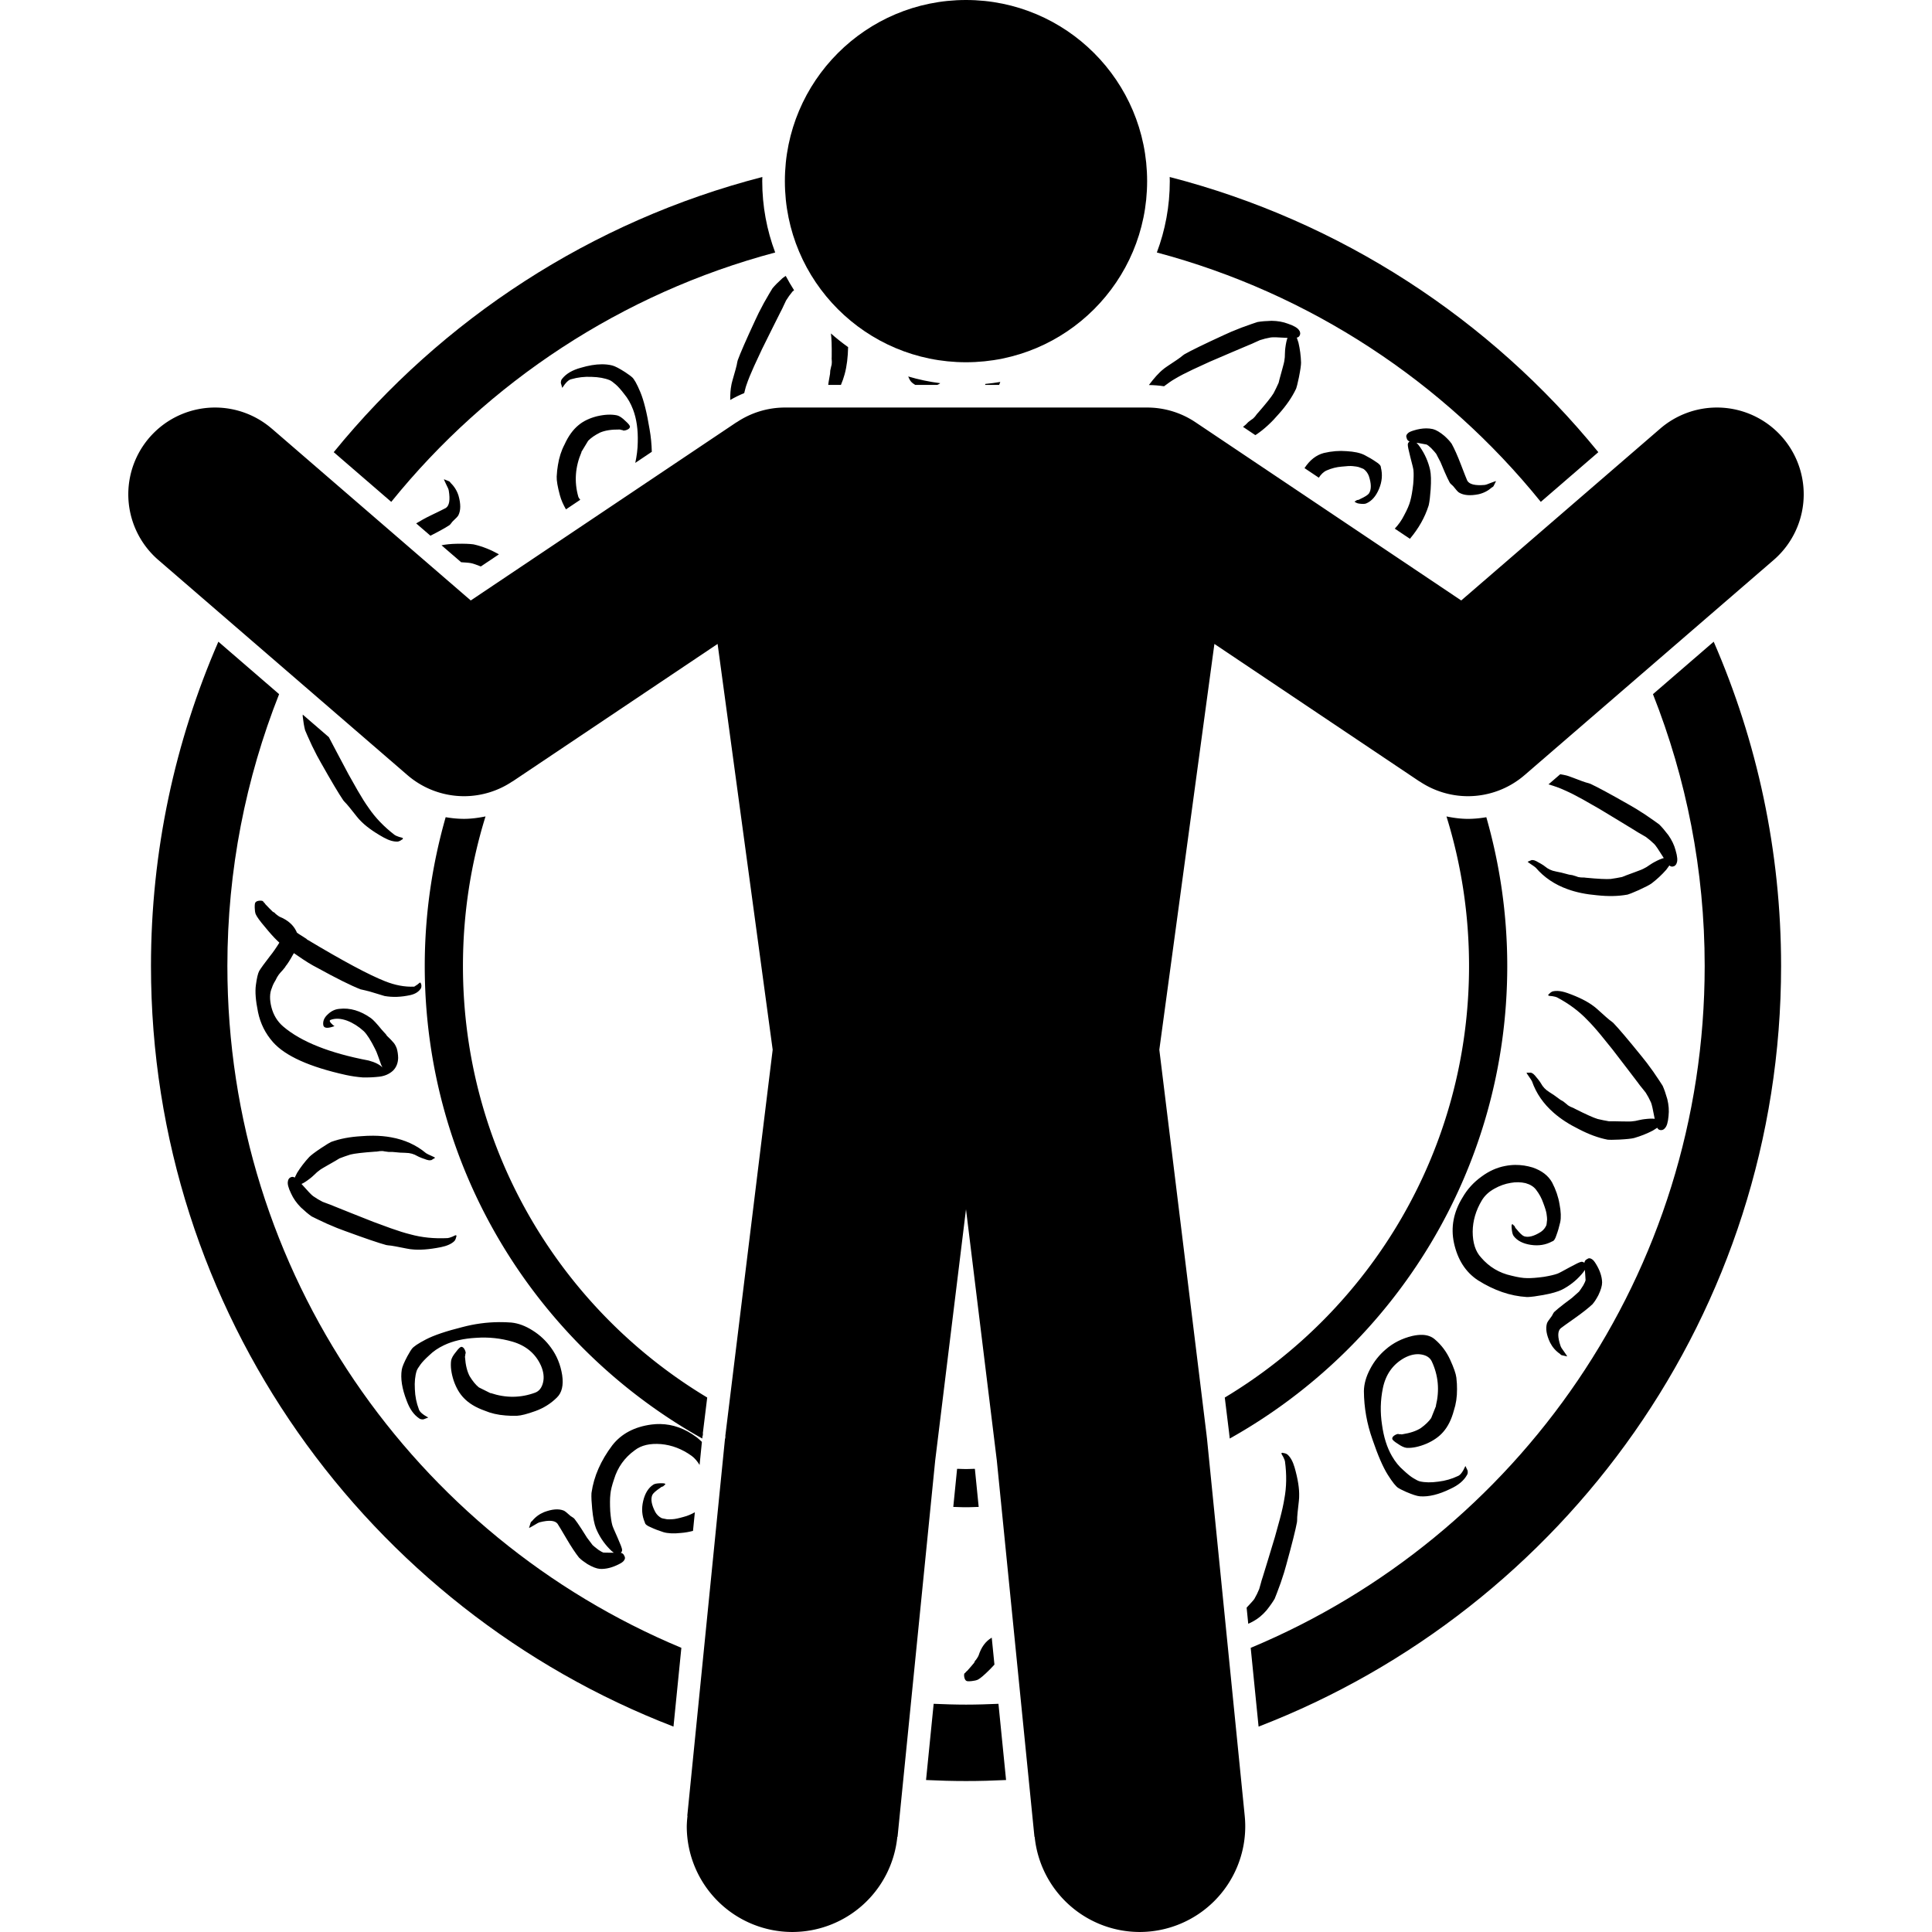 <?xml version="1.0" encoding="UTF-8"?>
<!-- Created with Inkscape (http://www.inkscape.org/) -->
<svg width="512" height="512" version="1.1" viewBox="0 0 512 512" xml:space="preserve" xmlns="http://www.w3.org/2000/svg"><path d="m128.67 216.36c-1.859 0.376-3.743 0.639-5.658 0.643a6.001 6.001 0 0 1-0.012 0c-1.65-5e-5 -3.283-0.164-4.891-0.439-3.586 12.538-5.547 25.758-5.547 39.439 0 53.784 29.692 100.67 73.545 125.22l0.061-0.605a6.001 6.001 0 0 1 0.07-0.131c0.009-0.129 0.017-0.258 0.027-0.387l0.084 0.102a6.001 6.001 0 0 1-0.096-0.34l1.166-9.506c-38.794-23.296-64.732-65.762-64.732-114.36 0-13.808 2.095-27.122 5.982-39.643zm254.66 0c3.888 12.521 5.982 25.835 5.982 39.643 0 48.593-25.939 91.059-64.732 114.36l1.166 9.506a6.001 6.001 0 0 1-0.004 0.039c0.03 0.23 0.06 0.461 0.086 0.691a6.001 6.001 0 0 1 0.008 0.066l0.057 0.564c43.853-24.551 73.545-71.439 73.545-125.22 0-13.682-1.961-26.902-5.547-39.439-1.607 0.275-3.241 0.439-4.891 0.439a6.001 6.001 0 0 1-0.012 0c-1.915-0.004-3.799-0.266-5.658-0.643zm-129.69 172.89-1.01 10.1c1.122 0.026 2.237 0.086 3.365 0.086 1.129 0 2.244-0.06 3.367-0.086l-1.01-10.1c-0.787 0.014-1.567 0.061-2.357 0.061-0.79 0-1.569-0.047-2.356-0.061z" color="#000000" stroke-linecap="round" stroke-linejoin="round" style="-inkscape-stroke:none"/><path d="m208.23 73.119c-0.296 0.211-0.598 0.385-0.889 0.627-1.102 0.99-1.976 1.875-2.625 2.656-0.352 0.546-1.11 1.837-2.268 3.873-1.043 1.928-1.804 3.442-2.285 4.541-2.419 5.205-3.971 8.757-4.656 10.652-0.075 0.243-0.166 0.672-0.275 1.293-0.129 0.553-0.232 0.953-0.307 1.195-0.727 2.496-1.094 3.855-1.102 4.078-0.234 1.13-0.319 2.48-0.311 3.967 1.198-0.697 2.433-1.304 3.711-1.82 0.198-0.704 0.331-1.447 0.58-2.121 0.468-1.389 1.145-3.06 2.033-5.016 0.888-1.955 1.583-3.449 2.084-4.481 0.549-1.119 1.49-3.019 2.824-5.695 1.335-2.677 2.05-4.102 2.144-4.277l0.07-0.131c0.237-0.438 0.488-0.953 0.752-1.547 0.264-0.593 0.467-1.022 0.609-1.285 0.494-0.809 1.067-1.605 1.717-2.387 0.038-0.046 0.344-0.266 0.404-0.326-0.787-1.234-1.526-2.498-2.213-3.797zm128.74 11.9c-1.481 0.04-2.722 0.146-3.723 0.32-0.622 0.188-2.033 0.682-4.234 1.482-2.044 0.793-3.607 1.453-4.686 1.978-5.216 2.397-8.697 4.095-10.447 5.094-0.214 0.137-0.563 0.405-1.049 0.807-0.457 0.338-0.794 0.576-1.008 0.713-2.171 1.43-3.331 2.226-3.481 2.391-1.242 0.967-2.543 2.465-3.873 4.231 1.349 0.022 2.69 0.123 4.014 0.33 0.943-0.696 1.881-1.405 2.871-1.961 1.257-0.755 2.857-1.588 4.801-2.502 1.943-0.914 3.44-1.604 4.49-2.064 1.143-0.497 3.091-1.33 5.842-2.504 2.751-1.174 4.22-1.797 4.406-1.869l0.137-0.055c0.464-0.18 0.99-0.411 1.576-0.691 0.586-0.281 1.018-0.474 1.297-0.582 0.901-0.296 1.851-0.533 2.852-0.707 0.501-0.087 1.986-0.048 4.455 0.117-0.227 0.516-0.421 1.393-0.582 2.631-0.049 0.286-0.087 0.81-0.113 1.568 2e-3 0.694-0.036 1.214-0.113 1.565-0.013 0.379-0.238 1.323-0.67 2.826-0.538 1.919-0.832 3.02-0.881 3.307-0.398 0.902-0.843 1.823-1.334 2.762-0.584 0.975-1.966 2.714-4.148 5.217-0.121 0.1-0.286 0.296-0.492 0.59s-0.371 0.491-0.492 0.592c-0.178 0.229-0.421 0.431-0.729 0.604-0.243 0.201-0.532 0.419-0.867 0.656-0.271 0.265-0.481 0.482-0.631 0.646l-0.744 0.615 3.258 2.186c0.132-0.088 0.269-0.153 0.4-0.244 1.985-1.358 3.935-3.155 5.846-5.393 1.975-2.209 3.478-4.395 4.51-6.559 0.028-0.065 0.056-0.129 0.084-0.193 0.114-0.258 0.353-1.231 0.713-2.92 0.381-1.911 0.57-3.214 0.568-3.908-0.055-1.796-0.283-3.552-0.682-5.268-0.188-0.622-0.335-1.071-0.443-1.35 0.501-0.087 0.8-0.418 0.898-0.99 0.013-0.379-0.08-0.691-0.281-0.934-0.345-0.614-1.32-1.196-2.924-1.75-1.318-0.504-2.781-0.766-4.391-0.783zm-116.77 3.346c0.165 1.173 0.247 3.16 0.209 6.299-0.027 0.155-0.025 0.412 0.008 0.77 0.033 0.358 0.037 0.614 0.01 0.77 0.013 0.29-0.042 0.599-0.164 0.93-0.055 0.31-0.132 0.665-0.234 1.062-0.035 0.378-0.055 0.678-0.062 0.9-0.082 0.466-0.205 1.165-0.369 2.096-0.034 0.321-0.074 0.524-0.109 0.809h3.367c0.382-0.908 0.722-1.846 0.988-2.844 0.577-2.118 0.859-4.53 0.914-7.166-1.584-1.129-3.106-2.337-4.557-3.625zm-60.729 8.174c-1.655 0.007-3.503 0.313-5.545 0.922-2.237 0.605-3.883 1.571-4.936 2.898-0.25 0.258-0.368 0.642-0.359 1.15l0.373 1.281c0.914-1.403 1.711-2.168 2.393-2.297 1.711-0.498 3.497-0.705 5.356-0.619 1.916 0.046 3.535 0.342 4.854 0.887 0.374 0.17 0.888 0.54 1.543 1.115 0.615 0.517 1.372 1.366 2.272 2.543 0.957 1.137 1.741 2.519 2.356 4.15 0.921 2.447 1.332 5.334 1.232 8.658-0.024 1.859-0.274 3.666-0.656 5.443l4.381-2.939c-0.049-1.985-0.232-3.971-0.588-5.959-0.72-4.385-1.538-7.674-2.455-9.867-0.917-2.193-1.662-3.519-2.236-3.978-0.08-0.116-0.684-0.556-1.811-1.318-1.541-0.99-2.676-1.575-3.402-1.758-0.854-0.213-1.776-0.317-2.769-0.312zm81.213 3.232c0.191 0.443 0.384 0.886 0.678 1.275 0.327 0.402 0.739 0.691 1.172 0.953h5.852c0.162-0.096 0.439-0.164 0.559-0.27 0.08-0.059 0.145-0.118 0.223-0.178-2.905-0.369-5.739-0.967-8.482-1.781zm24.404 1.447c-1.31 0.224-2.634 0.404-3.975 0.531-0.011 0.084-0.024 0.167-0.037 0.25h3.711c0.114-0.262 0.2-0.521 0.301-0.781zm-104.01 8.676c-0.893 0.039-1.855 0.18-2.887 0.422-1.965 0.502-3.575 1.273-4.828 2.311-1.484 1.198-2.737 2.921-3.754 5.166-0.852 1.617-1.436 3.435-1.754 5.453-0.161 0.882-0.27 1.901-0.328 3.055-0.041 1.056 0.241 2.702 0.846 4.939 0.365 1.351 0.938 2.579 1.613 3.746l3.785-2.539c-0.195-0.272-0.431-0.518-0.527-0.85-1.103-3.949-0.816-7.873 0.857-11.771-0.04-0.058-0.033-0.106 0.025-0.146 1.084-1.777 1.664-2.735 1.74-2.873 0.749-0.775 1.792-1.496 3.129-2.164 1.319-0.57 3.016-0.842 5.088-0.818 0.156-0.022 0.303 0.004 0.441 0.08l0.441 0.08c0.098 0.018 0.165 0.055 0.205 0.113 0.352 0.014 0.722-0.07 1.109-0.252 0.388-0.182 0.608-0.421 0.662-0.715 0.054-0.294-0.356-0.827-1.228-1.594-0.815-0.807-1.536-1.292-2.164-1.457-0.755-0.163-1.579-0.225-2.473-0.186zm216.86 3.631c-1.028 6e-3 -2.128 0.19-3.297 0.553-0.788 0.234-1.299 0.481-1.537 0.74-0.433 0.368-0.541 0.796-0.32 1.285 0.065 0.346 0.251 0.613 0.559 0.799 0.052 0.048 0.127 0.069 0.227 0.064-0.338 0.264-0.499 0.545-0.486 0.844-0.035 0.351 0.189 1.464 0.67 3.338 0.537 2.021 0.811 3.18 0.824 3.478 0.087 0.844 0.065 2.068-0.064 3.67-0.216 1.904-0.474 3.387-0.777 4.447-0.255 1.008-0.798 2.278-1.629 3.811-0.665 1.339-1.506 2.506-2.481 3.541l4.012 2.689c2.308-2.739 3.958-5.659 4.941-8.758l0.064-0.227c0.208-0.957 0.373-2.334 0.494-4.135 0.151-2.251 0.101-3.97-0.15-5.156-0.494-2.173-1.379-4.178-2.656-6.018-0.32-0.485-0.638-0.869-0.949-1.154 0.251 0.039 0.503 0.076 0.754 0.115 1.156 0.199 1.809 0.32 1.961 0.363 0.203 0.091 0.591 0.4 1.162 0.924 0.68 0.718 1.126 1.222 1.338 1.512 0.216 0.39 0.597 1.122 1.143 2.195 0.221 0.489 0.582 1.343 1.084 2.568 0.554 1.272 0.994 2.203 1.318 2.787 0.056 0.147 0.189 0.315 0.396 0.506 0.26 0.238 0.441 0.403 0.545 0.498 0.792 1.013 1.315 1.59 1.57 1.728 1.229 0.744 2.957 0.893 5.182 0.447 1.333-0.307 2.505-0.905 3.514-1.797 0.147-0.056 0.291-0.164 0.434-0.32l0.689-1.375c-0.1 4e-3 -0.592 0.174-1.475 0.512-0.783 0.333-1.324 0.509-1.623 0.521-2.484 0.208-3.998-0.177-4.539-1.15-0.221-0.489-0.779-1.911-1.68-4.266-0.9-2.354-1.731-4.213-2.488-5.576l-0.078-0.072c-0.32-0.485-0.922-1.132-1.805-1.941-1.19-0.995-2.215-1.597-3.072-1.809-0.566-0.125-1.157-0.187-1.773-0.184zm-24.059 6.039c-1.006 0.081-2.028 0.245-3.064 0.49-2.009 0.534-3.71 1.869-5.107 4.002l3.789 2.539c0.602-0.917 1.296-1.596 2.117-1.939 1.272-0.554 2.58-0.886 3.922-0.994 1.389-0.16 2.383-0.204 2.984-0.131 0.701 0.069 1.205 0.148 1.508 0.234 0.861 0.312 1.319 0.491 1.371 0.539 0.619 0.472 1.068 1.077 1.35 1.812 0.688 2.064 0.704 3.607 0.051 4.633-0.281 0.411-1.08 0.921-2.4 1.527l-0.293 0.162c-0.247 0.06-0.42 0.093-0.52 0.098-0.048 0.052-0.167 0.132-0.361 0.24l-0.281 0.154 0.412 0.277c0.208 0.094 0.354 0.192 0.945 0.27 0.853 0.112 1.451 0.086 1.793-0.078 1.42-0.61 2.536-1.88 3.35-3.811 0.814-1.93 0.979-3.833 0.498-5.707 0.03-0.45-0.414-0.955-1.336-1.514-0.874-0.61-1.899-1.213-3.072-1.811-1.121-0.55-2.682-0.88-4.682-0.992-0.976-0.082-1.966-0.083-2.973-0.002zm-236.24 7.436c0.013 0.099 0.224 0.576 0.633 1.428 0.397 0.753 0.615 1.278 0.652 1.574 0.412 2.459 0.154 3.998-0.771 4.617-0.469 0.26-1.839 0.936-4.111 2.027-1.593 0.765-2.639 1.406-3.752 2.061l3.781 3.264c0.486-0.265 1.167-0.624 2.231-1.166 1.222-0.657 2.111-1.171 2.666-1.543 0.142-0.068 0.3-0.213 0.473-0.436 0.216-0.278 0.367-0.473 0.453-0.584 0.944-0.873 1.473-1.443 1.59-1.709 0.641-1.286 0.649-3.021 0.021-5.201-0.416-1.303-1.11-2.42-2.082-3.352-0.068-0.142-0.186-0.277-0.354-0.406l-1.43-0.574zm3.598 17.096c-1.789 0.027-3.134 0.183-4.234 0.408l5.201 4.49c0.88 0.072 1.934 0.111 2.547 0.232 0.698 0.117 1.712 0.529 2.674 0.891l4.795-3.215c-2.134-1.204-4.327-2.092-6.588-2.609l-0.232-0.045c-0.97-0.128-2.358-0.18-4.162-0.152zm-41.012 45.279c0.007 0.158-0.016 0.302-0.004 0.463 0.163 1.472 0.374 2.699 0.631 3.682 0.239 0.604 0.848 1.971 1.828 4.098 0.96 1.971 1.746 3.473 2.359 4.504 2.822 4.998 4.804 8.328 5.945 9.988 0.154 0.202 0.452 0.528 0.893 0.979 0.374 0.427 0.639 0.741 0.793 0.943 1.605 2.044 2.495 3.134 2.672 3.269 1.41 1.53 3.522 3.08 6.336 4.646 1.44 0.795 2.695 1.15 3.766 1.072 0.156-0.021 0.368-0.096 0.637-0.227 0.202-0.154 0.395-0.274 0.574-0.361 0.136-0.177 0.168-0.276 0.102-0.299-0.044-0.09-0.376-0.204-0.998-0.344-0.599-0.207-0.987-0.378-1.164-0.514-2.829-2.168-5.133-4.566-6.91-7.191-0.857-1.19-1.822-2.716-2.894-4.576-1.073-1.861-1.883-3.294-2.43-4.303-0.59-1.098-1.584-2.97-2.982-5.613-1.399-2.644-2.141-4.055-2.228-4.234l-0.002-0.004-6.922-5.979zm333.25 15.807-3.111 2.686c1.518 0.428 2.973 0.945 4.34 1.584 1.346 0.582 2.955 1.396 4.83 2.443 1.875 1.047 3.305 1.864 4.291 2.449 1.07 0.64 2.883 1.737 5.439 3.289s3.919 2.383 4.086 2.492l0.125 0.082c0.417 0.273 0.909 0.566 1.478 0.879 0.569 0.313 0.978 0.551 1.228 0.715 0.765 0.56 1.511 1.194 2.236 1.906 0.362 0.356 1.196 1.585 2.5 3.688-0.552 0.116-1.378 0.468-2.478 1.059-0.261 0.127-0.708 0.4-1.34 0.82-0.563 0.406-1.01 0.679-1.34 0.82-0.316 0.21-1.212 0.577-2.686 1.102-1.873 0.68-2.94 1.084-3.201 1.211-0.965 0.202-1.973 0.376-3.022 0.523-1.132 0.093-3.351-0.016-6.656-0.332-0.152-0.04-0.408-0.06-0.768-0.057-0.359 3e-3 -0.615-0.015-0.768-0.055-0.29-0.011-0.595-0.093-0.914-0.242-0.305-0.08-0.651-0.186-1.039-0.32-0.374-0.066-0.671-0.113-0.893-0.139-0.457-0.12-1.143-0.299-2.057-0.539-0.9-0.172-1.654-0.338-2.264-0.498-0.54-0.175-1.019-0.399-1.436-0.672-0.167-0.109-0.509-0.362-1.023-0.758-0.5-0.327-0.953-0.591-1.355-0.795-0.334-0.218-0.694-0.397-1.082-0.531-0.152-0.04-0.374-0.065-0.664-0.076l-1.096 0.445c0.014 0.069 0.315 0.294 0.898 0.676 0.667 0.436 1.092 0.744 1.273 0.922 2.192 2.564 5 4.459 8.424 5.686 2.26 0.823 4.857 1.359 7.789 1.609 2.946 0.319 5.598 0.268 7.957-0.154l0.207-0.043c0.276-0.058 1.204-0.432 2.787-1.123 1.775-0.804 2.945-1.409 3.508-1.814 1.427-1.091 2.724-2.298 3.887-3.621 0.396-0.515 0.674-0.898 0.838-1.148 0.362 0.356 0.805 0.408 1.328 0.154 0.316-0.21 0.516-0.467 0.596-0.771 0.298-0.638 0.203-1.772-0.281-3.398-0.358-1.365-0.998-2.705-1.922-4.023-0.895-1.18-1.705-2.128-2.43-2.84-0.515-0.396-1.739-1.253-3.672-2.576-1.835-1.2-3.279-2.085-4.334-2.656-4.986-2.843-8.395-4.685-10.227-5.525-0.236-0.095-0.658-0.222-1.268-0.383-0.54-0.175-0.928-0.31-1.164-0.404-2.427-0.932-3.751-1.41-3.973-1.436-0.466-0.138-1.053-0.208-1.586-0.309zm-344.6 33.5c-0.11 7e-3 -0.227 0.019-0.35 0.039-0.421 0.079-0.699 0.225-0.836 0.439-0.138 0.144-0.201 0.604-0.186 1.379 0.014 0.704 0.097 1.268 0.246 1.688 0.296 0.699 1.093 1.81 2.393 3.334 1.301 1.595 2.382 2.804 3.244 3.633 0.216 0.207 0.433 0.414 0.648 0.621-0.887 1.427-1.712 2.608-2.469 3.539-1.442 1.861-2.401 3.186-2.879 3.971-0.339 0.641-0.63 1.88-0.875 3.717-0.246 1.767-0.058 4.158 0.566 7.176 0.625 3.018 1.946 5.67 3.965 7.955 3.245 3.67 9.681 6.569 19.309 8.701 1.486 0.322 2.971 0.539 4.453 0.65 1.481 0.041 2.959-0.025 4.436-0.195 1.406-0.169 2.595-0.686 3.564-1.551 0.899-0.864 1.368-2.002 1.41-3.412-0.018-0.916-0.142-1.759-0.369-2.529-0.297-0.769-0.625-1.327-0.984-1.672-0.361-0.416-0.721-0.795-1.08-1.141l-0.539-0.518c-0.147-0.279-0.399-0.592-0.758-0.938-0.361-0.416-0.579-0.656-0.65-0.725-1.301-1.595-2.235-2.598-2.807-3.01-2.788-1.988-5.59-2.813-8.402-2.475-1.126 0.093-2.138 0.574-3.037 1.438-0.969 0.865-1.373 1.823-1.211 2.877 0.158 0.842 1.146 0.929 2.965 0.258-0.072-0.069-0.214-0.172-0.428-0.309-0.861-0.758-1.047-1.212-0.557-1.363 1.26-0.448 2.707-0.371 4.34 0.23 1.562 0.603 3.025 1.525 4.389 2.766 0.862 0.828 1.881 2.428 3.057 4.801 0.22 0.418 0.479 1.049 0.777 1.889l0.785 2.203c0.147 0.279 0.257 0.522 0.332 0.732-0.72-0.761-1.93-1.371-3.631-1.83-10.399-1.975-17.964-4.994-22.697-9.057-1.506-1.309-2.528-2.979-3.062-5.012-0.536-2.103-0.5-3.83 0.107-5.182 0.199-0.638 0.502-1.279 0.912-1.922 0.338-0.712 0.645-1.246 0.92-1.603 0.275-0.358 0.619-0.752 1.033-1.184 0.344-0.43 0.55-0.682 0.619-0.754-0.001-0.07 0.035-0.104 0.105-0.105l-0.004-0.105c0.551-0.645 1.235-1.718 2.051-3.215 0.068-0.142 0.134-0.248 0.203-0.32 0.214 0.137 0.466 0.308 0.752 0.514 2.144 1.507 3.962 2.634 5.457 3.379 5.06 2.788 8.869 4.684 11.426 5.689 0.283 0.065 0.709 0.161 1.275 0.291 0.566 0.13 0.955 0.227 1.168 0.293 2.34 0.728 3.652 1.125 3.936 1.19 2.122 0.38 4.41 0.299 6.865-0.244 1.333-0.309 2.271-0.924 2.816-1.852 0.066-0.213 0.098-0.427 0.094-0.639-4e-3 -0.211-0.044-0.386-0.117-0.525-0.075-0.21-0.146-0.314-0.217-0.312-0.07 2e-3 -0.313 0.182-0.729 0.543-0.417 0.29-0.695 0.474-0.834 0.547-2.464 0.12-5.047-0.356-7.746-1.43-4.262-1.676-11.174-5.378-20.732-11.105-0.001-0.07-0.073-0.139-0.215-0.207-0.5-0.342-1.143-0.753-1.928-1.23-0.214-0.137-0.393-0.274-0.537-0.412-0.001-0.07-0.038-0.175-0.111-0.314-0.809-1.675-2.278-2.949-4.41-3.822-0.142-0.068-0.394-0.239-0.752-0.514-0.358-0.275-0.536-0.447-0.537-0.518-0.214-0.137-0.395-0.237-0.537-0.305-0.575-0.552-1.221-1.21-1.941-1.971-0.072-0.069-0.144-0.173-0.217-0.312-0.144-0.138-0.252-0.243-0.324-0.312l-0.109-0.209c-0.213-0.101-0.485-0.141-0.814-0.121zm343.89 23.926c-0.463-0.017-0.89 0.022-1.281 0.117-0.151 0.046-0.346 0.157-0.59 0.33-0.174 0.185-0.344 0.335-0.506 0.451-0.104 0.197-0.12 0.301-0.051 0.312 0.058 0.081 0.406 0.141 1.043 0.176 0.625 0.105 1.034 0.208 1.23 0.312 3.15 1.67 5.818 3.652 8.006 5.947 1.042 1.032 2.248 2.376 3.613 4.033 1.366 1.657 2.401 2.938 3.107 3.842 0.764 0.985 2.054 2.667 3.871 5.043 1.817 2.376 2.783 3.642 2.898 3.805l0.086 0.123c0.289 0.406 0.644 0.857 1.061 1.355 0.417 0.498 0.711 0.87 0.885 1.113 0.509 0.8 0.972 1.661 1.389 2.588 0.208 0.463 0.536 1.913 0.986 4.346-0.556-0.093-1.454-0.064-2.693 0.086-0.29 0.023-0.803 0.114-1.545 0.275-0.672 0.173-1.188 0.266-1.547 0.277-0.371 0.081-1.339 0.098-2.902 0.051-1.992-0.048-3.132-0.06-3.422-0.037-0.973-0.163-1.975-0.365-3.006-0.609-1.089-0.325-3.116-1.236-6.08-2.732-0.127-0.093-0.358-0.204-0.693-0.332-0.336-0.128-0.568-0.235-0.695-0.328-0.266-0.116-0.523-0.302-0.766-0.557-0.255-0.185-0.537-0.413-0.85-0.68-0.324-0.197-0.584-0.349-0.781-0.453-0.382-0.278-0.957-0.695-1.721-1.252-0.776-0.487-1.416-0.914-1.926-1.285-0.44-0.359-0.804-0.743-1.094-1.148-0.116-0.162-0.342-0.52-0.678-1.076-0.347-0.487-0.672-0.9-0.973-1.236-0.231-0.324-0.502-0.62-0.814-0.887-0.127-0.093-0.325-0.197-0.592-0.312l-1.182 0.018c-0.012 0.07 0.185 0.387 0.59 0.955 0.463 0.649 0.747 1.089 0.852 1.32 1.11 3.186 3.036 5.973 5.779 8.361 1.806 1.588 4.03 3.033 6.67 4.332 2.628 1.369 5.118 2.283 7.469 2.748l0.209 0.037c0.278 0.046 1.278 0.035 3.004-0.033 1.946-0.103 3.258-0.243 3.93-0.416 1.726-0.497 3.371-1.149 4.936-1.959 0.556-0.336 0.956-0.59 1.199-0.764 0.208 0.463 0.601 0.673 1.18 0.627 0.371-0.081 0.65-0.249 0.836-0.504 0.51-0.486 0.835-1.575 0.975-3.266 0.163-1.401 0.053-2.885-0.328-4.449-0.404-1.425-0.814-2.6-1.23-3.527-0.336-0.556-1.163-1.801-2.482-3.736-1.273-1.785-2.297-3.135-3.072-4.051-3.611-4.462-6.117-7.418-7.518-8.867-0.185-0.174-0.532-0.445-1.041-0.816-0.44-0.359-0.754-0.627-0.939-0.801-1.922-1.75-2.981-2.677-3.178-2.781-1.644-1.275-3.983-2.452-7.018-3.531-0.97-0.341-1.838-0.526-2.609-0.555zm-313.87 38.367c-1.02-5e-3 -2.082 0.037-3.182 0.127-2.958 0.174-5.564 0.664-7.82 1.471-0.066 0.026-0.132 0.052-0.197 0.078-0.262 0.103-1.116 0.624-2.562 1.568-1.618 1.087-2.672 1.878-3.16 2.371-1.227 1.312-2.303 2.715-3.231 4.213-0.305 0.573-0.519 0.998-0.639 1.272-0.416-0.291-0.86-0.266-1.334 0.07-0.277 0.26-0.428 0.546-0.457 0.859-0.188 0.679 0.091 1.781 0.838 3.305 0.579 1.287 1.433 2.502 2.562 3.648 1.078 1.016 2.032 1.814 2.865 2.397 0.573 0.305 1.924 0.951 4.049 1.935 2.008 0.879 3.579 1.512 4.715 1.9 5.389 1.978 9.056 3.229 11.002 3.754 0.248 0.054 0.687 0.109 1.315 0.166 0.562 0.083 0.967 0.151 1.215 0.205 2.547 0.517 3.932 0.769 4.154 0.758 2.065 0.251 4.678 0.062 7.836-0.568 1.612-0.328 2.8-0.866 3.564-1.619 0.106-0.117 0.218-0.314 0.338-0.588 0.054-0.248 0.121-0.464 0.201-0.646-0.011-0.223-0.05-0.321-0.115-0.295-0.091-0.04-0.42 0.088-0.984 0.385-0.591 0.231-0.996 0.354-1.219 0.365-3.56 0.182-6.869-0.15-9.924-0.998-1.423-0.351-3.147-0.887-5.17-1.609-2.022-0.722-3.569-1.291-4.639-1.705-1.161-0.454-3.13-1.233-5.908-2.34-2.779-1.107-4.259-1.703-4.441-1.783l-0.137-0.059c-0.456-0.2-0.992-0.407-1.605-0.621-0.613-0.214-1.056-0.38-1.33-0.5-0.847-0.425-1.687-0.928-2.519-1.51-0.416-0.291-1.442-1.367-3.076-3.225 0.525-0.205 1.28-0.689 2.268-1.453 0.237-0.168 0.632-0.512 1.185-1.031 0.488-0.493 0.881-0.837 1.184-1.031 0.277-0.26 1.1-0.77 2.467-1.531 1.735-0.981 2.72-1.556 2.957-1.725 0.919-0.359 1.883-0.698 2.893-1.018 1.101-0.279 3.307-0.537 6.619-0.773 0.157 0.014 0.414-0.012 0.768-0.074 0.354-0.063 0.609-0.087 0.766-0.072 0.288-0.037 0.6-0.009 0.939 0.086 0.314 0.029 0.675 0.076 1.08 0.145 0.379 3e-3 0.68-6.2e-4 0.902-0.012l2.117 0.191c0.916 0.02 1.689 0.06 2.316 0.117 0.562 0.083 1.071 0.224 1.527 0.424 0.183 0.08 0.561 0.273 1.135 0.578 0.548 0.24 1.036 0.426 1.467 0.561 0.365 0.16 0.749 0.273 1.154 0.342 0.157 0.014 0.38 0.002 0.668-0.035l1.006-0.619c-0.026-0.066-0.357-0.238-0.996-0.518-0.73-0.32-1.2-0.552-1.408-0.697-2.587-2.166-5.672-3.569-9.252-4.211-1.478-0.273-3.066-0.415-4.766-0.424zm302.75 7.738c-0.903 5e-3 -1.805 0.096-2.709 0.27-2.219 0.406-4.329 1.35-6.328 2.834-2.095 1.513-3.757 3.339-4.988 5.477-2.419 3.899-3.19 7.928-2.307 12.084 0.969 4.443 3.077 7.737 6.322 9.885 4.3 2.715 8.622 4.202 12.965 4.459l0.234 0.006c0.978-0.034 2.356-0.213 4.131-0.537 2.219-0.406 3.873-0.876 4.961-1.41 1.985-1.012 3.712-2.363 5.182-4.053 0.391-0.429 0.686-0.829 0.887-1.201 0.024 0.253 0.048 0.505 0.072 0.758 0.09 1.169 0.133 1.833 0.129 1.99-0.038 0.22-0.242 0.671-0.609 1.353-0.53 0.835-0.908 1.391-1.137 1.668-0.324 0.305-0.941 0.854-1.848 1.647-0.42 0.334-1.162 0.894-2.227 1.682-1.097 0.849-1.888 1.503-2.375 1.961-0.129 0.091-0.259 0.262-0.393 0.51-0.167 0.31-0.285 0.526-0.352 0.65-0.787 1.016-1.218 1.666-1.289 1.947-0.42 1.374-0.14 3.086 0.838 5.133 0.625 1.217 1.494 2.204 2.606 2.963 0.091 0.129 0.23 0.244 0.416 0.344l1.502 0.33c-0.029-0.095-0.315-0.53-0.859-1.303-0.515-0.678-0.814-1.161-0.9-1.447-0.811-2.357-0.811-3.918 0-4.682 0.42-0.334 1.659-1.225 3.721-2.676 2.061-1.451 3.659-2.712 4.795-3.781l0.051-0.094c0.391-0.429 0.872-1.17 1.44-2.225 0.673-1.398 1.005-2.539 1-3.422-0.048-1.546-0.58-3.154-1.602-4.824-0.42-0.706-0.786-1.142-1.096-1.309-0.463-0.329-0.904-0.329-1.324 0.006-0.32 0.148-0.532 0.395-0.637 0.738-0.033 0.062-0.036 0.141-0.008 0.236-0.339-0.262-0.651-0.352-0.938-0.266-0.348 0.052-1.371 0.543-3.07 1.469-1.828 1.016-2.884 1.568-3.17 1.654-0.797 0.291-1.988 0.569-3.572 0.836-1.899 0.258-3.402 0.371-4.504 0.338-1.04 5e-5 -2.405-0.215-4.094-0.645-3.226-0.697-5.92-2.308-8.082-4.832-1.465-1.589-2.2-3.865-2.205-6.828 0.024-2.868 0.832-5.632 2.426-8.295 0.763-1.269 1.883-2.309 3.357-3.115 1.379-0.778 2.814-1.287 4.303-1.525 1.331-0.243 2.638-0.221 3.922 0.07 1.25 0.353 2.179 0.936 2.785 1.742 0.849 1.097 1.49 2.283 1.924 3.557 0.496 1.308 0.785 2.262 0.861 2.863 0.105 0.697 0.152 1.201 0.143 1.516-0.091 0.911-0.152 1.399-0.186 1.461-0.305 0.716-0.782 1.3-1.426 1.754-1.832 1.174-3.326 1.569-4.481 1.188-0.468-0.172-1.157-0.822-2.068-1.953l-0.23-0.244c-0.119-0.224-0.192-0.383-0.221-0.479-0.062-0.033-0.17-0.131-0.322-0.293l-0.229-0.244c-0.033 0.062-0.081 0.076-0.143 0.043-0.129 0.091-0.143 0.564-0.043 1.418 0.1 0.854 0.272 1.428 0.516 1.719 0.94 1.226 2.445 1.996 4.516 2.311s3.958 0.01 5.656-0.916c0.444-0.081 0.822-0.637 1.137-1.668 0.377-0.997 0.711-2.138 1.002-3.422 0.258-1.222 0.196-2.817-0.186-4.783-0.32-1.933-0.972-3.843-1.955-5.732-1.016-1.828-2.742-3.156-5.176-3.986-1.503-0.459-3.007-0.684-4.512-0.676v-0.002zm-269.43 41.664c-3.26 0.027-6.49 0.467-9.69 1.316-4.311 1.079-7.521 2.165-9.631 3.26-2.11 1.095-3.371 1.946-3.781 2.557-0.109 0.089-0.497 0.728-1.164 1.914-0.86 1.618-1.35 2.796-1.473 3.535-0.377 2.316 0.053 5.061 1.293 8.236 0.787 2.18 1.887 3.738 3.297 4.678 0.278 0.228 0.67 0.316 1.176 0.266l1.248-0.477c-1.474-0.795-2.304-1.528-2.488-2.197-0.638-1.665-0.991-3.426-1.059-5.285-0.113-1.913 0.049-3.549 0.482-4.908 0.138-0.387 0.467-0.931 0.986-1.631 0.465-0.655 1.247-1.481 2.346-2.475 1.054-1.048 2.368-1.943 3.943-2.689 2.363-1.12 5.204-1.769 8.525-1.943 3.276-0.229 6.471 0.111 9.586 1.018 3.601 1.054 6.122 3.178 7.561 6.373 0.692 1.62 0.872 3.114 0.537 4.482-0.335 1.369-1.024 2.254-2.064 2.652-3.844 1.425-7.778 1.465-11.801 0.119-0.054 0.045-0.104 0.039-0.148-0.016-1.861-0.934-2.862-1.432-3.006-1.496-0.834-0.683-1.64-1.664-2.416-2.941-0.677-1.268-1.089-2.935-1.236-5.002-0.035-0.154-0.019-0.301 0.045-0.445 0.019-0.198 0.035-0.348 0.045-0.447 0.01-0.099 0.041-0.17 0.096-0.215-0.015-0.352-0.132-0.715-0.346-1.086-0.214-0.371-0.47-0.572-0.768-0.602-0.297-0.029-0.79 0.422-1.482 1.355-0.737 0.879-1.163 1.64-1.275 2.279-0.2 1.532 0.025 3.306 0.678 5.322 0.663 1.917 1.564 3.458 2.701 4.621 1.316 1.381 3.135 2.486 5.457 3.314 1.682 0.716 3.542 1.147 5.58 1.297 0.892 0.088 1.915 0.113 3.07 0.076 1.056-0.047 2.674-0.463 4.854-1.25 2.18-0.787 4.073-1.978 5.682-3.572 1.326-1.272 1.797-3.252 1.41-5.943-0.431-2.746-1.419-5.171-2.965-7.275-1.322-1.832-2.926-3.341-4.812-4.527-1.931-1.241-3.838-1.952-5.723-2.137-1.093-0.082-2.183-0.12-3.269-0.111zm244.73 3.375-0.002 0.002c-0.815-0.029-1.717 0.069-2.711 0.297-2.701 0.656-5.036 1.841-7.006 3.555-1.717 1.468-3.088 3.191-4.115 5.168-1.078 2.026-1.633 3.988-1.662 5.881 0.032 4.385 0.789 8.656 2.269 12.814 1.43 4.207 2.777 7.317 4.041 9.33 1.264 2.013 2.219 3.198 2.861 3.557 0.098 0.101 0.765 0.435 2.002 1.002 1.683 0.724 2.898 1.116 3.644 1.178 2.339 0.186 5.041-0.471 8.104-1.969 2.108-0.964 3.571-2.188 4.391-3.67 0.204-0.296 0.26-0.692 0.168-1.191l-0.58-1.205c-0.671 1.534-1.333 2.421-1.984 2.66-1.606 0.772-3.333 1.27-5.18 1.49-1.898 0.27-3.541 0.244-4.932-0.076-0.397-0.106-0.967-0.388-1.707-0.848-0.691-0.409-1.578-1.122-2.658-2.135-1.131-0.964-2.132-2.201-3.006-3.709-1.31-2.262-2.189-5.042-2.637-8.338-0.498-3.246-0.424-6.458 0.223-9.637 0.754-3.676 2.665-6.362 5.731-8.059 1.557-0.823 3.032-1.125 4.424-0.904 1.392 0.221 2.328 0.834 2.811 1.838 1.736 3.714 2.102 7.63 1.092 11.75 0.049 0.051 0.046 0.101-0.004 0.15-0.777 1.931-1.192 2.97-1.244 3.119-0.612 0.887-1.523 1.77-2.732 2.648-1.208 0.779-2.835 1.327-4.883 1.645-0.15 0.048-0.299 0.045-0.447-0.008-0.199-3e-3 -0.348-0.006-0.447-0.008-0.1-2e-3 -0.176-0.026-0.225-0.076-0.349 0.044-0.7 0.188-1.053 0.432-0.353 0.244-0.531 0.514-0.535 0.812-4e-3 0.299 0.488 0.756 1.475 1.369 0.936 0.662 1.728 1.024 2.375 1.084 1.544 0.074 3.292-0.298 5.248-1.115 1.856-0.818 3.317-1.843 4.383-3.072 1.268-1.425 2.217-3.329 2.852-5.711 0.575-1.735 0.854-3.625 0.836-5.668 0.014-0.897-0.044-1.918-0.176-3.066-0.133-1.048-0.684-2.627-1.648-4.734-0.964-2.108-2.306-3.896-4.027-5.367-0.86-0.761-1.968-1.167-3.326-1.215zm-201.94 23.629c-0.772-0.014-1.553 0.03-2.344 0.131-4.508 0.598-7.966 2.424-10.375 5.481-3.062 4.06-4.9 8.242-5.516 12.549l-0.027 0.234c-0.048 0.978 0.019 2.364 0.195 4.16 0.221 2.245 0.552 3.932 0.994 5.061 0.844 2.062 2.046 3.896 3.607 5.5 0.396 0.425 0.771 0.752 1.125 0.982-0.254 3e-3 -0.508 0.009-0.762 0.012-1.173-7e-3 -1.836-0.019-1.992-0.037-0.216-0.056-0.649-0.296-1.299-0.719-0.788-0.597-1.312-1.02-1.568-1.272-0.278-0.349-0.774-1.008-1.488-1.977-0.298-0.446-0.796-1.234-1.492-2.359-0.756-1.164-1.341-2.006-1.758-2.529-0.08-0.136-0.238-0.282-0.475-0.436-0.295-0.192-0.501-0.325-0.619-0.402-0.948-0.869-1.559-1.351-1.834-1.445-1.335-0.532-3.062-0.395-5.184 0.41-1.264 0.522-2.322 1.304-3.17 2.35-0.136 0.08-0.26 0.21-0.375 0.387l-0.453 1.471c0.098-0.021 0.554-0.27 1.369-0.748 0.718-0.458 1.223-0.717 1.516-0.779 2.416-0.613 3.97-0.485 4.664 0.387 0.298 0.446 1.086 1.757 2.361 3.932 1.275 2.174 2.398 3.872 3.369 5.092l0.09 0.059c0.396 0.425 1.096 0.964 2.1 1.617 1.338 0.786 2.446 1.213 3.326 1.281 1.545 0.08 3.192-0.32 4.941-1.199 0.739-0.36 1.202-0.685 1.395-0.98 0.366-0.434 0.4-0.876 0.102-1.322-0.121-0.331-0.348-0.562-0.682-0.695-0.059-0.038-0.137-0.048-0.234-0.027 0.29-0.316 0.404-0.62 0.342-0.912-0.024-0.352-0.427-1.412-1.209-3.182-0.862-1.905-1.323-3.004-1.385-3.297-0.224-0.818-0.404-2.028-0.539-3.629-0.1-1.914-0.087-3.418 0.037-4.514 0.086-1.037 0.413-2.379 0.98-4.027 0.961-3.157 2.79-5.711 5.484-7.656 1.705-1.329 4.033-1.871 6.986-1.631 2.856 0.261 5.547 1.295 8.068 3.103 0.856 0.617 1.533 1.465 2.125 2.422l0.611-6.117c-0.497-0.438-0.956-0.922-1.504-1.301-2.994-2.221-6.162-3.363-9.506-3.426zm164.88 7.615c-0.221 0.03-0.316 0.075-0.285 0.139-0.032 0.094 0.124 0.411 0.467 0.949 0.279 0.569 0.433 0.965 0.463 1.186 0.478 3.533 0.421 6.858-0.17 9.973-0.232 1.448-0.622 3.21-1.174 5.285-0.551 2.075-0.989 3.661-1.312 4.762-0.356 1.195-0.969 3.223-1.842 6.084-0.872 2.861-1.34 4.386-1.404 4.574l-0.049 0.141c-0.161 0.471-0.324 1.021-0.486 1.65-0.162 0.629-0.292 1.086-0.389 1.369-0.353 0.88-0.784 1.758-1.295 2.637-0.176 0.303-1.168 1.358-2.039 2.301l0.426 4.26c0.439-0.186 0.88-0.373 1.428-0.701 1.234-0.684 2.377-1.636 3.426-2.857 0.923-1.159 1.638-2.178 2.148-3.057 0.257-0.597 0.787-1.994 1.592-4.193 0.709-2.074 1.21-3.694 1.502-4.857 1.523-5.534 2.465-9.293 2.826-11.275 0.034-0.252 0.052-0.692 0.057-1.322 0.036-0.567 0.07-0.977 0.104-1.228 0.303-2.582 0.44-3.982 0.41-4.203 0.079-2.079-0.326-4.667-1.217-7.762-0.461-1.579-1.098-2.717-1.912-3.416-0.125-0.096-0.33-0.192-0.613-0.289-0.252-0.033-0.472-0.082-0.66-0.146zm-165 8.084c-0.86 0.029-1.444 0.153-1.754 0.371-1.3 0.835-2.192 2.273-2.678 4.311-0.485 2.038-0.337 3.941 0.445 5.711 0.044 0.449 0.565 0.872 1.566 1.272 0.963 0.458 2.073 0.887 3.328 1.283 1.196 0.358 2.79 0.427 4.781 0.209 1.025-0.083 2.05-0.269 3.078-0.535l0.492-4.936c-0.942 0.525-1.915 0.957-2.945 1.215-1.344 0.386-2.318 0.593-2.924 0.619-0.703 0.047-1.21 0.051-1.523 0.016-0.901-0.166-1.38-0.268-1.44-0.307-0.688-0.364-1.232-0.885-1.631-1.564-1.018-1.923-1.29-3.443-0.814-4.562 0.21-0.452 0.917-1.088 2.119-1.902l0.262-0.207c0.233-0.1 0.399-0.161 0.496-0.182 0.038-0.059 0.144-0.156 0.318-0.295l0.262-0.209c-0.059-0.038-0.07-0.087-0.031-0.146-0.08-0.136-0.549-0.189-1.408-0.16zm87.938 40.922c-0.016 0.01-0.022 0.007-0.039 0.018-1.603 0.944-2.752 2.515-3.447 4.711-0.056 0.147-0.205 0.41-0.449 0.789-0.244 0.379-0.401 0.573-0.471 0.58-0.119 0.225-0.206 0.411-0.262 0.559-0.503 0.618-1.106 1.317-1.805 2.098-0.063 0.077-0.16 0.158-0.293 0.242l-0.283 0.348-0.199 0.127c-0.111 0.295-0.107 0.685 0.014 1.168 0.113 0.413 0.283 0.678 0.508 0.797 0.155 0.126 0.618 0.15 1.389 0.07 0.701-0.072 1.254-0.199 1.66-0.383 0.672-0.352 1.715-1.238 3.127-2.658 0.559-0.538 0.809-0.865 1.264-1.332l-0.713-7.133z" stroke-linecap="round" stroke-linejoin="round" stroke-width="12"/><g><path d="m202.03 46.906c-45.301 11.696-84.897 37.676-113.59 72.926l15.244 13.168c25.673-31.768 61.109-55.26 101.75-66.088-2.213-5.891-3.434-12.262-3.434-18.912 0-0.367 0.02-0.729 0.027-1.094zm107.95 0c0.007 0.365 0.027 0.727 0.027 1.094 0 6.65-1.218 13.022-3.432 18.912 40.642 10.828 76.077 34.319 101.75 66.086l15.244-13.166c-28.692-35.25-68.288-61.23-113.59-72.926zm-252.11 123.15c-11.464 26.351-17.859 55.402-17.859 85.941 0 91.848 57.54 170.37 138.47 201.57l2.086-20.873c-70.698-29.498-120.31-99.223-120.31-180.7 0-25.457 4.894-49.741 13.709-72.037l-16.1-13.904zm396.28 0-16.1 13.904c8.814 22.296 13.709 46.581 13.709 72.037 0 81.479-49.612 151.2-120.31 180.7l2.088 20.873c80.932-31.204 138.47-109.73 138.47-201.57 0-30.539-6.396-59.59-17.859-85.941zm-206.72 281.47-2.019 20.199c3.514 0.17 7.048 0.268 10.604 0.268s7.089-0.097 10.604-0.268l-2.019-20.199c-2.849 0.123-5.705 0.217-8.584 0.217s-5.736-0.094-8.584-0.217z" color="#000000" stroke-linecap="round" stroke-linejoin="round" style="-inkscape-stroke:none"/><path d="m57 108a23 23 0 0 0-23 23 23 23 0 0 0 7.967 17.406l65.957 56.963a23 23 0 0 0 15.076 5.631 23 23 0 0 0 12.797-3.92l0.014 0.021 54.361-36.453 14.596 107.54-12.559 102.4 0.035 4e-3a28 28 0 0 0-0.045 0.625l-0.061-6e-3 -10 100 0.061 6e-3a28 28 0 0 0-0.199 2.779 28 28 0 0 0 28 28 28 28 0 0 0 27.801-25.221l0.061 6e-3 9.975-99.738 8.164-66.574 8.166 66.582 9.973 99.73 0.061-6e-3a28 28 0 0 0 27.801 25.221 28 28 0 0 0 28-28 28 28 0 0 0-0.141-2.785h2e-3l-9.996-99.959a28 28 0 0 0-0.082-0.664h8e-3l-12.559-102.4 14.596-107.54 54.361 36.453 0.014-0.021a23 23 0 0 0 12.797 3.92 23 23 0 0 0 15.076-5.631l65.957-56.963a23 23 0 0 0 7.967-17.406 23 23 0 0 0-23-23 23 23 0 0 0-15.033 5.594l-0.014 0.012a23 23 0 0 0-0.029 0.025l-52.684 45.498-70.43-47.23v2e-3a23 23 0 0 0-12.811-3.9h-96a23 23 0 0 0-12.797 3.92l-0.014-0.021-70.432 47.23-52.725-45.535-0.004 6e-3a23 23 0 0 0-15.029-5.6z"/><circle cx="256" cy="48" r="48"/></g></svg>
